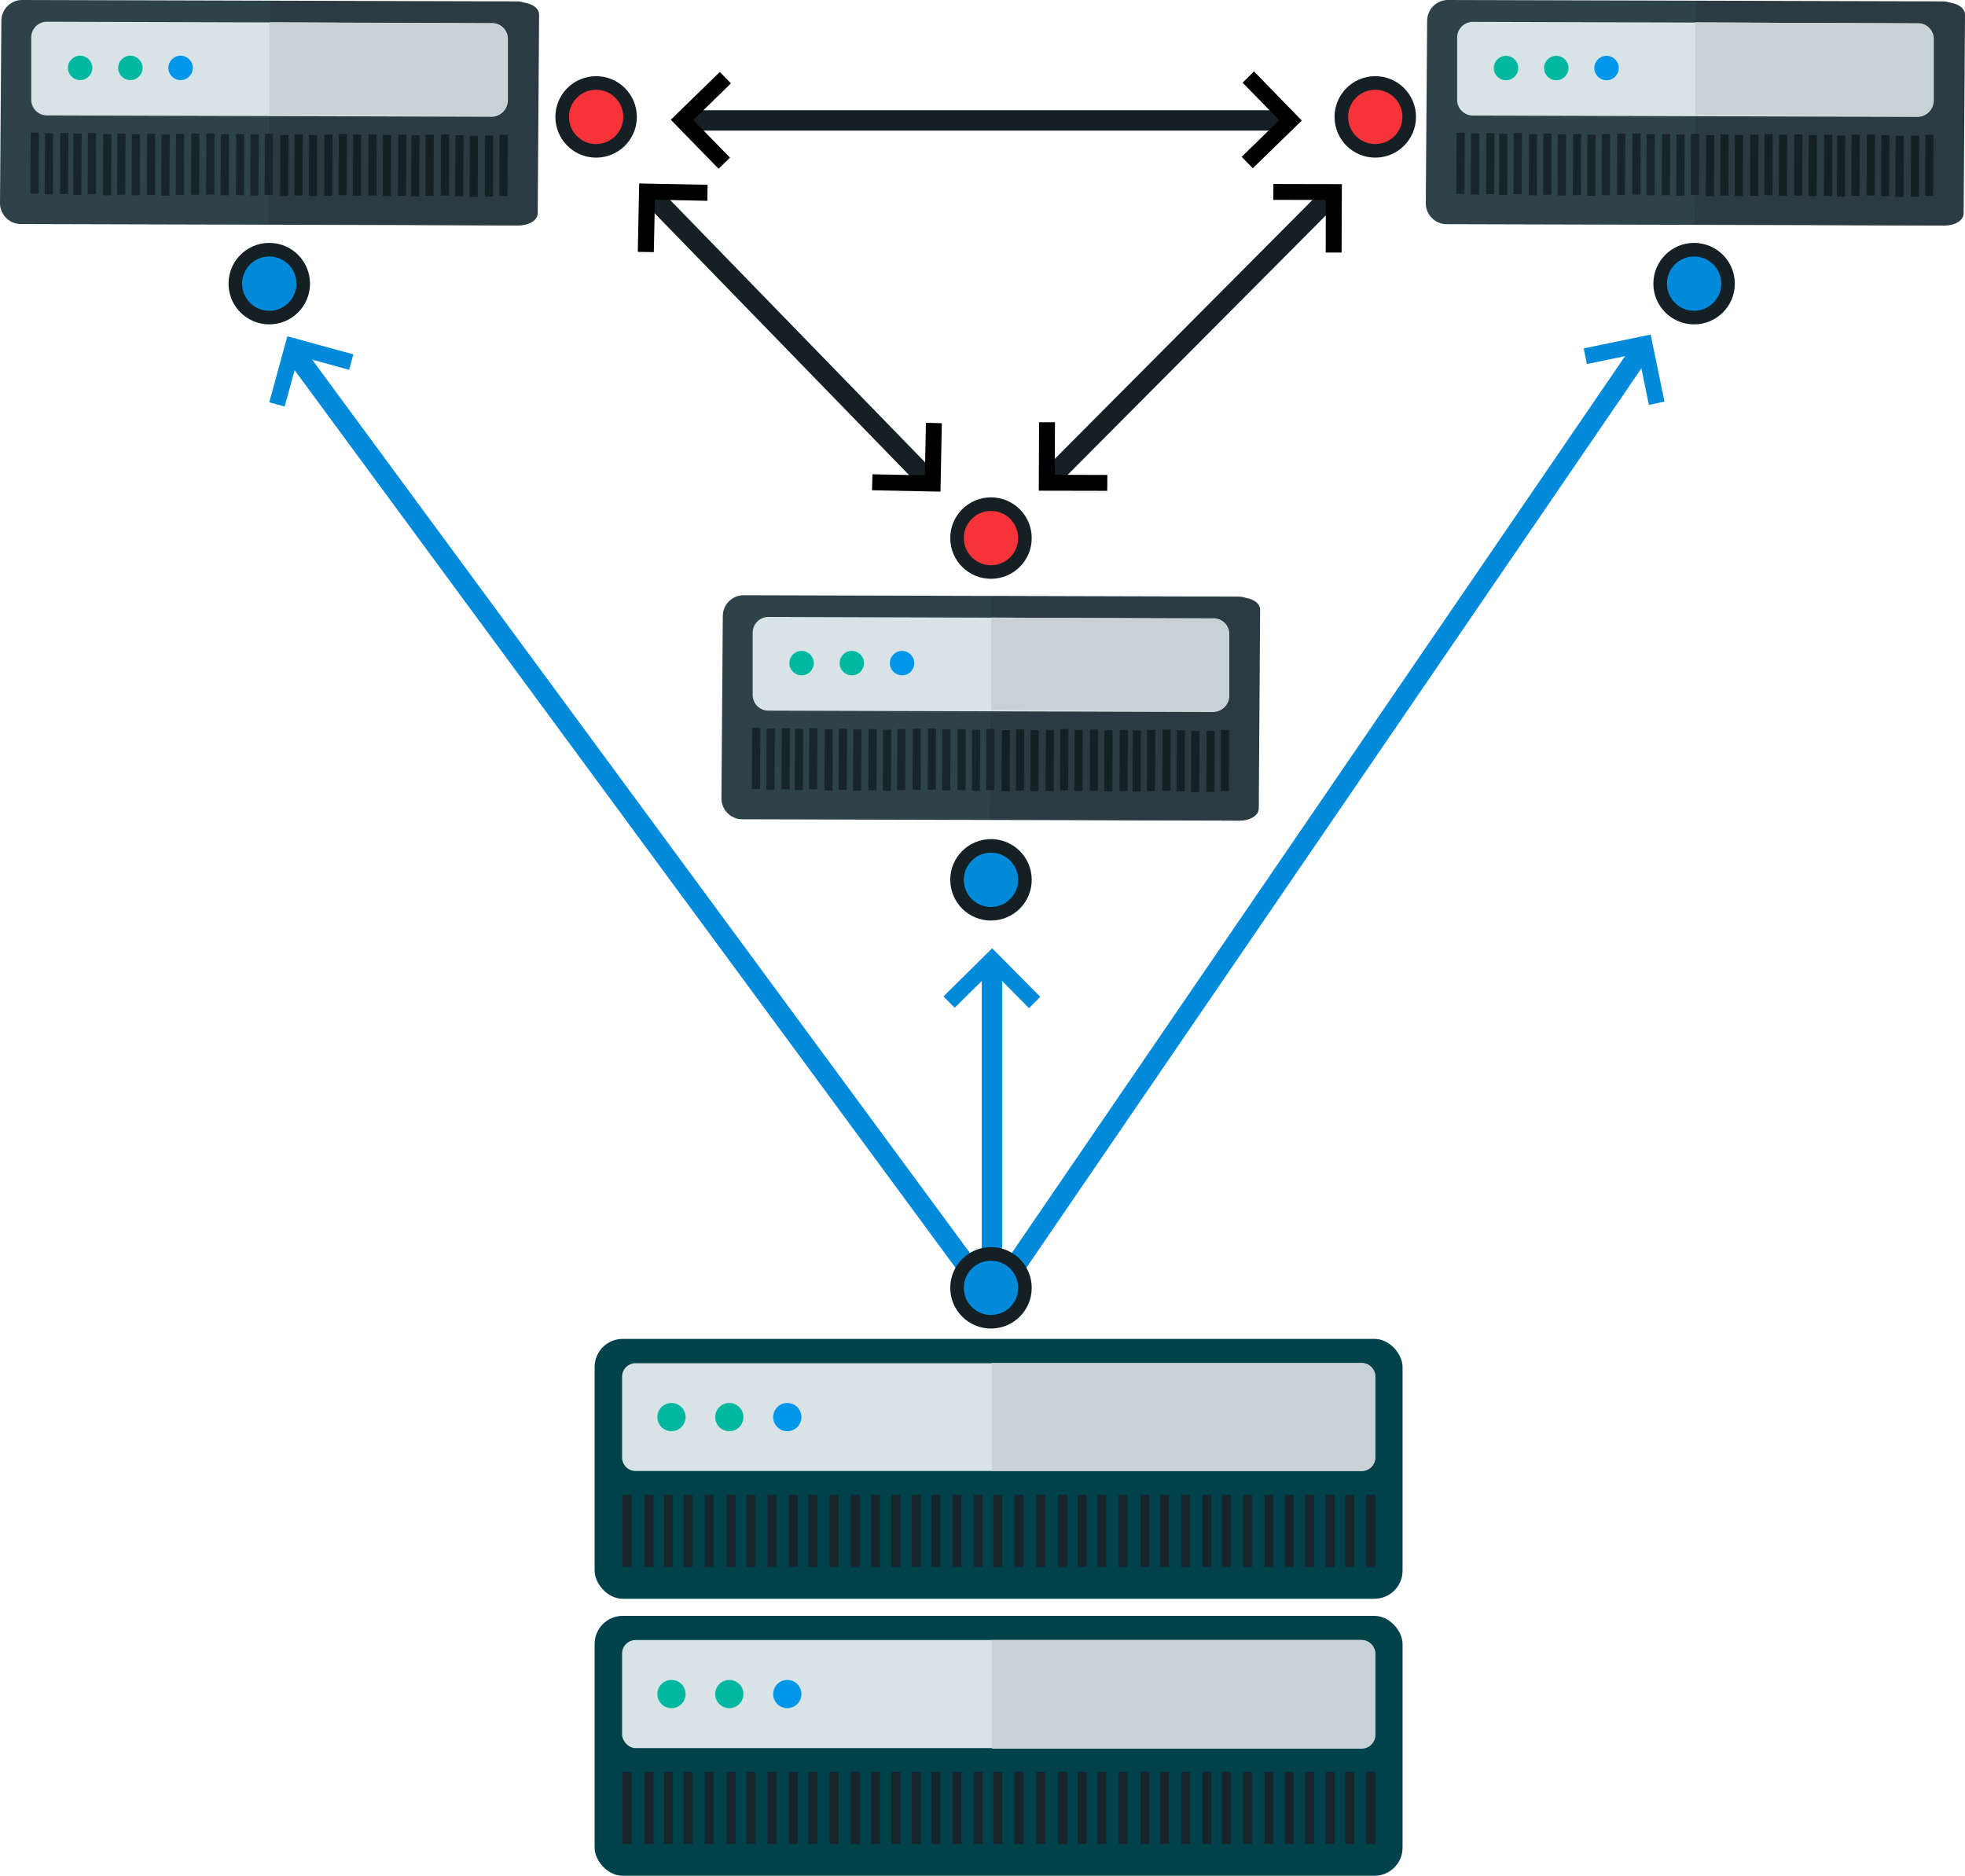 <svg xmlns="http://www.w3.org/2000/svg" viewBox="0 0 144.71 138.15"><defs><style>.cls-1{fill:#2e424a;}.cls-2{fill:#2b3a43;}.cls-3{fill:#d8e3e6;}.cls-4{fill:#00b8a1;}.cls-5{fill:#0096ea;}.cls-6{fill:#17242a;}.cls-7{fill:#152024;}.cls-8{fill:#c8d1d4;}.cls-12,.cls-14,.cls-9{fill:#008ad9;}.cls-10,.cls-11,.cls-9{stroke:#152024;}.cls-10,.cls-11,.cls-12,.cls-13,.cls-9{stroke-miterlimit:10;}.cls-10,.cls-13{fill:none;}.cls-10,.cls-12,.cls-13{stroke-width:1.5px;}.cls-11{fill:#f7333a;}.cls-12,.cls-13{stroke:#008ad9;}.cls-15{fill:#00424a;}</style></defs><title>deploy_software</title><g id="Слой_2" data-name="Слой 2"><g id="Слой_1-2" data-name="Слой 1"><g id="Слой_1-3" data-name="Слой 1"><path class="cls-1" d="M38,16.6,1.5,16.5A1.54,1.54,0,0,1,0,15L.1,1.5A1.54,1.54,0,0,1,1.6,0L38.1.1a1.54,1.54,0,0,1,1.5,1.5l-.1,13.5A1.42,1.42,0,0,1,38,16.6Z"/><path class="cls-2" d="M19.9.08l18.4.1c.8,0,1.4.39,1.4.89l-.1,14.64c0,.49-.6.89-1.4.89l-18.4-.1"/><path class="cls-3" d="M36.2,8.6,3.5,8.5A1.16,1.16,0,0,1,2.3,7.3V2.8A1.16,1.16,0,0,1,3.5,1.6l32.7.1a1.16,1.16,0,0,1,1.2,1.2V7.4A1.22,1.22,0,0,1,36.2,8.6Z"/><circle class="cls-4" cx="5.9" cy="5" r="0.9"/><circle class="cls-4" cx="9.6" cy="5" r="0.9"/><circle class="cls-5" cx="13.3" cy="5" r="0.9"/><rect class="cls-6" x="0.3" y="11.72" width="4.5" height="0.6" transform="translate(-9.48 14.52) rotate(-89.77)"/><rect class="cls-6" x="1.36" y="11.77" width="4.5" height="0.6" transform="translate(-8.48 15.63) rotate(-89.77)"/><rect class="cls-6" x="2.49" y="11.75" width="4.5" height="0.6" transform="translate(-7.34 16.74) rotate(-89.77)"/><rect class="cls-6" x="3.45" y="11.8" width="4.5" height="0.6" transform="translate(-6.42 17.75) rotate(-89.77)"/><rect class="cls-6" x="4.51" y="11.75" width="4.5" height="0.6" transform="translate(-5.31 18.76) rotate(-89.77)"/><rect class="cls-6" x="5.64" y="11.83" width="4.5" height="0.6" transform="translate(-4.27 19.97) rotate(-89.77)"/><rect class="cls-6" x="6.69" y="11.78" width="4.5" height="0.6" transform="translate(-3.18 20.98) rotate(-89.77)"/><rect class="cls-6" x="7.75" y="11.83" width="4.5" height="0.6" transform="translate(-2.17 22.08) rotate(-89.77)"/><rect class="cls-6" x="8.88" y="11.81" width="4.5" height="0.6" transform="translate(-1.03 23.19) rotate(-89.77)"/><rect class="cls-6" x="9.94" y="11.86" width="4.5" height="0.6" transform="translate(-0.02 24.3) rotate(-89.77)"/><rect class="cls-6" x="11" y="11.81" width="4.5" height="0.6" transform="translate(1.09 25.31) rotate(-89.77)"/><rect class="cls-6" x="12.13" y="11.79" width="4.5" height="0.6" transform="translate(2.23 26.42) rotate(-89.77)"/><rect class="cls-6" x="13.25" y="11.78" width="4.5" height="0.6" transform="translate(3.35 27.53) rotate(-89.77)"/><rect class="cls-6" x="14.31" y="11.83" width="4.5" height="0.6" transform="translate(4.36 28.64) rotate(-89.77)"/><rect class="cls-6" x="15.43" y="11.81" width="4.5" height="0.6" transform="translate(5.5 29.75) rotate(-89.77)"/><rect class="cls-6" x="16.5" y="11.86" width="4.5" height="0.6" transform="translate(6.51 30.85) rotate(-89.77)"/><rect class="cls-6" x="17.56" y="11.8" width="4.5" height="0.6" transform="translate(7.62 31.86) rotate(-89.77)"/><rect class="cls-7" x="18.68" y="11.89" width="4.5" height="0.6" transform="translate(8.66 33.07) rotate(-89.77)"/><rect class="cls-7" x="19.74" y="11.84" width="4.5" height="0.6" transform="translate(9.76 34.08) rotate(-89.77)"/><rect class="cls-7" x="20.8" y="11.89" width="4.5" height="0.6" transform="translate(10.77 35.19) rotate(-89.77)"/><rect class="cls-7" x="21.93" y="11.87" width="4.5" height="0.6" transform="translate(11.91 36.3) rotate(-89.77)"/><rect class="cls-7" x="22.99" y="11.82" width="4.5" height="0.6" transform="translate(13.02 37.31) rotate(-89.77)"/><rect class="cls-7" x="24.05" y="11.86" width="4.5" height="0.6" transform="translate(14.03 38.41) rotate(-89.77)"/><rect class="cls-7" x="25.18" y="11.85" width="4.5" height="0.6" transform="translate(15.17 39.52) rotate(-89.77)"/><rect class="cls-7" x="26.24" y="11.89" width="4.5" height="0.6" transform="translate(16.19 40.63) rotate(-89.77)"/><rect class="cls-7" x="27.37" y="11.87" width="4.5" height="0.6" transform="translate(17.33 41.74) rotate(-89.77)"/><rect class="cls-7" x="28.33" y="11.92" width="4.5" height="0.6" transform="translate(18.24 42.75) rotate(-89.77)"/><rect class="cls-7" x="29.39" y="11.86" width="4.5" height="0.6" transform="translate(19.35 43.76) rotate(-89.77)"/><rect class="cls-7" x="30.52" y="11.85" width="4.5" height="0.6" transform="translate(20.49 44.87) rotate(-89.77)"/><rect class="cls-7" x="31.57" y="11.9" width="4.5" height="0.6" transform="translate(21.49 45.98) rotate(-89.77)"/><rect class="cls-7" x="32.63" y="11.95" width="4.5" height="0.6" transform="translate(22.5 47.08) rotate(-89.77)"/><rect class="cls-7" x="33.76" y="11.93" width="4.5" height="0.6" transform="translate(23.64 48.19) rotate(-89.77)"/><rect class="cls-7" x="34.82" y="11.88" width="4.5" height="0.6" transform="translate(24.75 49.2) rotate(-89.77)"/><path class="cls-8" d="M19.85,1.64l16.3.1a1.14,1.14,0,0,1,1.2,1.18V7.37a1.15,1.15,0,0,1-1.2,1.19l-16.3-.1"/><path class="cls-1" d="M91.13,60.44l-36.5-.1a1.54,1.54,0,0,1-1.5-1.5l.1-13.5a1.54,1.54,0,0,1,1.5-1.5l36.5.1a1.54,1.54,0,0,1,1.5,1.5l-.1,13.5A1.42,1.42,0,0,1,91.13,60.44Z"/><path class="cls-2" d="M73,43.92l18.4.09c.8,0,1.4.4,1.4.89l-.1,14.65c0,.49-.6.89-1.4.89l-18.4-.1"/><path class="cls-3" d="M89.33,52.44l-32.7-.1a1.16,1.16,0,0,1-1.2-1.2v-4.5a1.16,1.16,0,0,1,1.2-1.2l32.7.1a1.16,1.16,0,0,1,1.2,1.2v4.5A1.22,1.22,0,0,1,89.33,52.44Z"/><circle class="cls-4" cx="59.03" cy="48.84" r="0.9"/><circle class="cls-4" cx="62.73" cy="48.84" r="0.9"/><circle class="cls-5" cx="66.43" cy="48.84" r="0.9"/><rect class="cls-6" x="53.43" y="55.56" width="4.5" height="0.6" transform="translate(-0.4 111.32) rotate(-89.77)"/><rect class="cls-6" x="54.49" y="55.61" width="4.5" height="0.6" transform="translate(0.61 112.43) rotate(-89.77)"/><rect class="cls-6" x="55.62" y="55.59" width="4.5" height="0.6" transform="translate(1.74 113.53) rotate(-89.77)"/><rect class="cls-6" x="56.58" y="55.64" width="4.5" height="0.6" transform="translate(2.66 114.54) rotate(-89.77)"/><rect class="cls-6" x="57.64" y="55.58" width="4.5" height="0.6" transform="translate(3.77 115.55) rotate(-89.77)"/><rect class="cls-6" x="58.77" y="55.67" width="4.5" height="0.6" transform="translate(4.81 116.76) rotate(-89.77)"/><rect class="cls-6" x="59.82" y="55.62" width="4.5" height="0.6" transform="translate(5.9 117.77) rotate(-89.77)"/><rect class="cls-6" x="60.88" y="55.67" width="4.5" height="0.6" transform="translate(6.91 118.88) rotate(-89.77)"/><rect class="cls-6" x="62.01" y="55.65" width="4.5" height="0.6" transform="translate(8.05 119.99) rotate(-89.77)"/><rect class="cls-6" x="63.07" y="55.7" width="4.5" height="0.6" transform="translate(9.06 121.09) rotate(-89.77)"/><rect class="cls-6" x="64.13" y="55.64" width="4.5" height="0.6" transform="translate(10.17 122.1) rotate(-89.77)"/><rect class="cls-6" x="65.26" y="55.63" width="4.5" height="0.6" transform="translate(11.31 123.21) rotate(-89.77)"/><rect class="cls-6" x="66.38" y="55.62" width="4.5" height="0.6" transform="translate(12.43 124.32) rotate(-89.77)"/><rect class="cls-6" x="67.44" y="55.67" width="4.5" height="0.6" transform="translate(13.44 125.43) rotate(-89.77)"/><rect class="cls-6" x="68.56" y="55.65" width="4.5" height="0.6" transform="translate(14.58 126.54) rotate(-89.77)"/><rect class="cls-6" x="69.63" y="55.7" width="4.5" height="0.6" transform="translate(15.59 127.65) rotate(-89.77)"/><rect class="cls-6" x="70.69" y="55.64" width="4.5" height="0.6" transform="translate(16.7 128.66) rotate(-89.77)"/><rect class="cls-7" x="71.81" y="55.73" width="4.5" height="0.6" transform="translate(17.74 129.86) rotate(-89.77)"/><rect class="cls-7" x="72.87" y="55.68" width="4.5" height="0.6" transform="translate(18.84 130.87) rotate(-89.77)"/><rect class="cls-7" x="73.93" y="55.73" width="4.5" height="0.6" transform="translate(19.85 131.98) rotate(-89.77)"/><rect class="cls-7" x="75.06" y="55.71" width="4.5" height="0.6" transform="translate(20.99 133.09) rotate(-89.77)"/><rect class="cls-7" x="76.12" y="55.66" width="4.5" height="0.6" transform="translate(22.1 134.1) rotate(-89.77)"/><rect class="cls-7" x="77.18" y="55.7" width="4.5" height="0.6" transform="translate(23.11 135.21) rotate(-89.77)"/><rect class="cls-7" x="78.31" y="55.69" width="4.5" height="0.6" transform="translate(24.25 136.32) rotate(-89.77)"/><rect class="cls-7" x="79.37" y="55.73" width="4.5" height="0.6" transform="translate(25.27 137.43) rotate(-89.77)"/><rect class="cls-7" x="80.5" y="55.71" width="4.5" height="0.6" transform="translate(26.41 138.53) rotate(-89.77)"/><rect class="cls-7" x="81.46" y="55.76" width="4.5" height="0.6" transform="translate(27.32 139.54) rotate(-89.77)"/><rect class="cls-7" x="82.52" y="55.7" width="4.5" height="0.6" transform="translate(28.43 140.55) rotate(-89.77)"/><rect class="cls-7" x="83.65" y="55.69" width="4.5" height="0.6" transform="translate(29.57 141.66) rotate(-89.77)"/><rect class="cls-7" x="84.71" y="55.74" width="4.5" height="0.6" transform="translate(30.57 142.77) rotate(-89.77)"/><rect class="cls-7" x="85.77" y="55.79" width="4.5" height="0.6" transform="translate(31.58 143.88) rotate(-89.77)"/><rect class="cls-7" x="86.89" y="55.77" width="4.5" height="0.6" transform="translate(32.72 144.99) rotate(-89.77)"/><rect class="cls-7" x="87.96" y="55.72" width="4.5" height="0.6" transform="translate(33.83 145.99) rotate(-89.77)"/><path class="cls-8" d="M73,45.48l16.3.1a1.14,1.14,0,0,1,1.2,1.18v4.45a1.15,1.15,0,0,1-1.2,1.19L73,52.3"/></g><g id="Слой_3" data-name="Слой 3"><circle class="cls-9" cx="124.76" cy="20.89" r="2.5"/><circle class="cls-9" cx="19.83" cy="20.89" r="2.5"/><circle class="cls-9" cx="72.98" cy="64.8" r="2.5"/></g><path class="cls-1" d="M143,16.61l-36.5-.1A1.54,1.54,0,0,1,105,15l.1-13.5a1.54,1.54,0,0,1,1.5-1.5l36.5.1a1.54,1.54,0,0,1,1.5,1.5l-.1,13.5A1.42,1.42,0,0,1,143,16.61Z"/><path class="cls-2" d="M124.91.08l18.4.1c.8,0,1.4.4,1.4.89l-.1,14.65c0,.49-.6.89-1.4.89l-18.4-.1"/><path class="cls-3" d="M141.21,8.61l-32.7-.1a1.16,1.16,0,0,1-1.2-1.2V2.81a1.16,1.16,0,0,1,1.2-1.2l32.7.1a1.16,1.16,0,0,1,1.2,1.2v4.5A1.22,1.22,0,0,1,141.21,8.61Z"/><circle class="cls-4" cx="110.91" cy="5.01" r="0.9"/><circle class="cls-4" cx="114.61" cy="5.01" r="0.9"/><circle class="cls-5" cx="118.31" cy="5.01" r="0.9"/><rect class="cls-6" x="105.31" y="11.73" width="4.5" height="0.6" transform="translate(95.1 119.54) rotate(-89.77)"/><rect class="cls-6" x="106.37" y="11.78" width="4.5" height="0.6" transform="translate(96.11 120.65) rotate(-89.77)"/><rect class="cls-6" x="107.5" y="11.76" width="4.5" height="0.6" transform="translate(97.25 121.76) rotate(-89.77)"/><rect class="cls-6" x="108.46" y="11.8" width="4.5" height="0.6" transform="translate(98.16 122.77) rotate(-89.77)"/><rect class="cls-6" x="109.52" y="11.75" width="4.5" height="0.6" transform="translate(99.27 123.77) rotate(-89.77)"/><rect class="cls-6" x="110.65" y="11.83" width="4.5" height="0.6" transform="translate(100.31 124.98) rotate(-89.77)"/><rect class="cls-6" x="111.7" y="11.79" width="4.5" height="0.6" transform="translate(101.41 125.99) rotate(-89.77)"/><rect class="cls-6" x="112.76" y="11.84" width="4.5" height="0.6" transform="translate(102.42 127.1) rotate(-89.77)"/><rect class="cls-6" x="113.89" y="11.82" width="4.5" height="0.6" transform="translate(103.55 128.21) rotate(-89.77)"/><rect class="cls-6" x="114.95" y="11.86" width="4.5" height="0.6" transform="translate(104.57 129.32) rotate(-89.77)"/><rect class="cls-6" x="116.01" y="11.81" width="4.5" height="0.6" transform="translate(105.68 130.33) rotate(-89.77)"/><rect class="cls-6" x="117.14" y="11.79" width="4.5" height="0.6" transform="translate(106.82 131.44) rotate(-89.77)"/><rect class="cls-6" x="118.26" y="11.79" width="4.5" height="0.6" transform="translate(107.94 132.54) rotate(-89.77)"/><rect class="cls-6" x="119.32" y="11.83" width="4.5" height="0.6" transform="translate(108.94 133.65) rotate(-89.77)"/><rect class="cls-6" x="120.44" y="11.82" width="4.5" height="0.6" transform="translate(110.08 134.76) rotate(-89.77)"/><rect class="cls-6" x="121.51" y="11.86" width="4.5" height="0.6" transform="translate(111.1 135.87) rotate(-89.77)"/><rect class="cls-6" x="122.57" y="11.81" width="4.5" height="0.6" transform="translate(112.21 136.88) rotate(-89.77)"/><rect class="cls-7" x="123.69" y="11.89" width="4.5" height="0.6" transform="translate(113.24 138.09) rotate(-89.77)"/><rect class="cls-7" x="124.75" y="11.85" width="4.5" height="0.6" transform="translate(114.34 139.1) rotate(-89.77)"/><rect class="cls-7" x="125.81" y="11.89" width="4.5" height="0.6" transform="translate(115.35 140.2) rotate(-89.77)"/><rect class="cls-7" x="126.94" y="11.88" width="4.5" height="0.6" transform="translate(116.49 141.31) rotate(-89.77)"/><rect class="cls-7" x="128" y="11.82" width="4.5" height="0.6" transform="translate(117.6 142.32) rotate(-89.77)"/><rect class="cls-7" x="129.06" y="11.87" width="4.5" height="0.6" transform="translate(118.61 143.43) rotate(-89.77)"/><rect class="cls-7" x="130.19" y="11.85" width="4.5" height="0.6" transform="translate(119.75 144.54) rotate(-89.77)"/><rect class="cls-7" x="131.25" y="11.89" width="4.5" height="0.6" transform="translate(120.77 145.65) rotate(-89.77)"/><rect class="cls-7" x="132.38" y="11.88" width="4.5" height="0.6" transform="translate(121.91 146.76) rotate(-89.77)"/><rect class="cls-7" x="133.34" y="11.92" width="4.5" height="0.6" transform="translate(122.82 147.77) rotate(-89.77)"/><rect class="cls-7" x="134.4" y="11.87" width="4.5" height="0.6" transform="translate(123.93 148.77) rotate(-89.77)"/><rect class="cls-7" x="135.53" y="11.85" width="4.5" height="0.6" transform="translate(125.07 149.88) rotate(-89.77)"/><rect class="cls-7" x="136.59" y="11.91" width="4.5" height="0.6" transform="translate(126.07 150.99) rotate(-89.77)"/><rect class="cls-7" x="137.65" y="11.95" width="4.5" height="0.6" transform="translate(127.08 152.1) rotate(-89.77)"/><rect class="cls-7" x="138.77" y="11.94" width="4.5" height="0.6" transform="translate(128.22 153.21) rotate(-89.77)"/><rect class="cls-7" x="139.84" y="11.88" width="4.5" height="0.6" transform="translate(129.33 154.22) rotate(-89.77)"/><path class="cls-8" d="M124.86,1.64l16.3.1a1.15,1.15,0,0,1,1.2,1.19V7.38a1.15,1.15,0,0,1-1.2,1.19l-16.3-.1"/><g id="lines"><line class="cls-10" x1="50.83" y1="8.87" x2="94.94" y2="8.87"/></g><circle class="cls-11" cx="43.9" cy="8.61" r="2.5"/><circle class="cls-11" cx="101.28" cy="8.61" r="2.5"/><circle class="cls-11" cx="72.98" cy="39.63" r="2.5"/><line class="cls-12" x1="73.05" y1="70.7" x2="73.05" y2="95.75"/><line class="cls-13" x1="121.03" y1="25.58" x2="73.05" y2="95.75"/><line class="cls-13" x1="21.47" y1="25.69" x2="73.05" y2="95.75"/><g id="chevron-right"><polygon class="cls-14" points="69.48 73.39 70.31 74.22 73.06 71.5 75.78 74.25 76.61 73.42 73.07 69.84 69.48 73.39"/></g><g id="chevron-right-2" data-name="chevron-right"><polygon points="92.35 5.26 91.51 6.09 94.21 8.85 91.44 11.55 92.26 12.39 95.87 8.88 92.35 5.26"/></g><g id="chevron-right-3" data-name="chevron-right"><polygon points="52.92 12.43 53.76 11.61 51.06 8.84 53.83 6.14 53.01 5.3 49.4 8.82 52.92 12.43"/></g><line class="cls-10" x1="48.16" y1="14.58" x2="68.45" y2="35.46"/><g id="chevron-right-4" data-name="chevron-right"><polygon points="46.97 18.55 48.15 18.57 48.23 14.71 52.09 14.79 52.11 13.61 47.07 13.51 46.97 18.55"/></g><g id="chevron-right-5" data-name="chevron-right"><polygon points="69.36 31.17 68.19 31.14 68.11 35.01 64.25 34.93 64.22 36.11 69.26 36.21 69.36 31.17"/></g><line class="cls-10" x1="97.77" y1="14.67" x2="77.23" y2="35.31"/><g id="chevron-right-6" data-name="chevron-right"><polygon points="93.78 13.55 93.77 14.72 97.64 14.73 97.63 18.6 98.8 18.6 98.82 13.56 93.78 13.55"/></g><g id="chevron-right-7" data-name="chevron-right"><polygon class="cls-14" points="116.63 25.66 116.86 26.81 120.65 26.03 121.43 29.82 122.58 29.58 121.56 24.64 116.63 25.66"/></g><g id="chevron-right-8" data-name="chevron-right"><polygon class="cls-14" points="19.83 29.63 20.96 29.94 21.99 26.21 25.71 27.24 26.02 26.1 21.16 24.77 19.83 29.63"/></g><g id="chevron-right-9" data-name="chevron-right"><polygon points="81.54 36.15 81.55 34.98 77.68 34.97 77.69 31.1 76.52 31.1 76.5 36.14 81.54 36.15"/></g><circle class="cls-9" cx="72.98" cy="94.85" r="2.5"/><rect class="cls-15" x="43.79" y="119.01" width="59.5" height="19.14" rx="2.07" ry="2.07"/><rect class="cls-3" x="45.81" y="120.79" width="55.47" height="7.96" rx="1" ry="1"/><rect class="cls-6" x="74.71" y="130.51" width="0.66" height="5.3"/><rect class="cls-6" x="73.15" y="130.51" width="0.66" height="5.3"/><rect class="cls-6" x="71.71" y="130.51" width="0.66" height="5.3"/><rect class="cls-6" x="70.15" y="130.51" width="0.66" height="5.3"/><rect class="cls-6" x="68.59" y="130.51" width="0.66" height="5.3"/><rect class="cls-6" x="67.15" y="130.51" width="0.66" height="5.3"/><rect class="cls-6" x="65.65" y="130.51" width="0.66" height="5.3"/><rect class="cls-6" x="64.15" y="130.51" width="0.66" height="5.3"/><rect class="cls-6" x="62.65" y="130.51" width="0.66" height="5.3"/><rect class="cls-6" x="61.09" y="130.51" width="0.66" height="5.3"/><rect class="cls-6" x="59.53" y="130.51" width="0.66" height="5.3"/><rect class="cls-6" x="58.09" y="130.51" width="0.66" height="5.3"/><rect class="cls-6" x="56.53" y="130.51" width="0.66" height="5.3"/><rect class="cls-6" x="54.97" y="130.51" width="0.66" height="5.3"/><rect class="cls-6" x="53.52" y="130.51" width="0.66" height="5.3"/><rect class="cls-6" x="51.9" y="130.51" width="0.66" height="5.3"/><rect class="cls-6" x="50.34" y="130.51" width="0.66" height="5.3"/><rect class="cls-6" x="48.9" y="130.51" width="0.66" height="5.3"/><rect class="cls-6" x="47.46" y="130.51" width="0.66" height="5.3"/><rect class="cls-6" x="45.84" y="130.51" width="0.66" height="5.3"/><rect class="cls-6" x="100.62" y="130.51" width="0.66" height="5.3"/><rect class="cls-6" x="99.06" y="130.51" width="0.66" height="5.3"/><rect class="cls-6" x="97.62" y="130.51" width="0.66" height="5.3"/><rect class="cls-6" x="96.12" y="130.51" width="0.66" height="5.3"/><rect class="cls-6" x="94.62" y="130.51" width="0.66" height="5.3"/><rect class="cls-6" x="93.12" y="130.51" width="0.66" height="5.3"/><rect class="cls-6" x="91.55" y="130.51" width="0.66" height="5.3"/><rect class="cls-6" x="89.99" y="130.51" width="0.66" height="5.3"/><rect class="cls-6" x="88.55" y="130.51" width="0.66" height="5.3"/><rect class="cls-6" x="86.99" y="130.51" width="0.66" height="5.3"/><rect class="cls-6" x="85.43" y="130.51" width="0.66" height="5.3"/><rect class="cls-6" x="83.99" y="130.51" width="0.66" height="5.3"/><rect class="cls-6" x="82.37" y="130.51" width="0.66" height="5.3"/><rect class="cls-6" x="80.81" y="130.51" width="0.66" height="5.3"/><rect class="cls-6" x="79.37" y="130.51" width="0.66" height="5.3"/><rect class="cls-6" x="77.93" y="130.51" width="0.66" height="5.3"/><rect class="cls-6" x="76.31" y="130.51" width="0.66" height="5.3"/><circle class="cls-4" cx="49.45" cy="124.77" r="1.04"/><circle class="cls-4" cx="53.71" cy="124.77" r="1.04"/><circle class="cls-5" cx="57.98" cy="124.77" r="1.04"/><rect class="cls-15" x="43.79" y="98.61" width="59.5" height="19.14" rx="2.07" ry="2.07"/><path class="cls-3" d="M73.05,100.39h27.23a1,1,0,0,1,1,1v5.95a1,1,0,0,1-1,1H46.81a1,1,0,0,1-1-1V101.4a1,1,0,0,1,1-1H73.05"/><path class="cls-8" d="M73.05,100.39h27.23a1,1,0,0,1,1,1v5.95a1,1,0,0,1-1,1H73.05"/><path class="cls-8" d="M73.05,120.79h27.23a1,1,0,0,1,1,1v6a1,1,0,0,1-1,1H73.05"/><rect class="cls-6" x="74.71" y="110.1" width="0.66" height="5.3"/><rect class="cls-6" x="73.15" y="110.1" width="0.66" height="5.3"/><rect class="cls-6" x="71.71" y="110.1" width="0.66" height="5.3"/><rect class="cls-6" x="70.15" y="110.1" width="0.66" height="5.3"/><rect class="cls-6" x="68.59" y="110.1" width="0.66" height="5.3"/><rect class="cls-6" x="67.15" y="110.1" width="0.66" height="5.3"/><rect class="cls-6" x="65.65" y="110.1" width="0.66" height="5.3"/><rect class="cls-6" x="64.15" y="110.1" width="0.66" height="5.3"/><rect class="cls-6" x="62.65" y="110.1" width="0.66" height="5.3"/><rect class="cls-6" x="61.09" y="110.1" width="0.66" height="5.3"/><rect class="cls-6" x="59.53" y="110.1" width="0.66" height="5.3"/><rect class="cls-6" x="58.09" y="110.1" width="0.66" height="5.3"/><rect class="cls-6" x="56.53" y="110.1" width="0.66" height="5.3"/><rect class="cls-6" x="54.97" y="110.1" width="0.66" height="5.3"/><rect class="cls-6" x="53.52" y="110.1" width="0.66" height="5.3"/><rect class="cls-6" x="51.9" y="110.1" width="0.66" height="5.3"/><rect class="cls-6" x="50.34" y="110.1" width="0.66" height="5.3"/><rect class="cls-6" x="48.9" y="110.1" width="0.66" height="5.3"/><rect class="cls-6" x="47.46" y="110.1" width="0.66" height="5.3"/><rect class="cls-6" x="45.84" y="110.1" width="0.66" height="5.3"/><rect class="cls-6" x="100.62" y="110.1" width="0.66" height="5.3"/><rect class="cls-6" x="99.06" y="110.1" width="0.66" height="5.3"/><rect class="cls-6" x="97.62" y="110.1" width="0.66" height="5.3"/><rect class="cls-6" x="96.12" y="110.1" width="0.66" height="5.3"/><rect class="cls-6" x="94.62" y="110.1" width="0.66" height="5.3"/><rect class="cls-6" x="93.12" y="110.1" width="0.66" height="5.3"/><rect class="cls-6" x="91.55" y="110.1" width="0.66" height="5.3"/><rect class="cls-6" x="89.99" y="110.1" width="0.66" height="5.3"/><rect class="cls-6" x="88.55" y="110.1" width="0.66" height="5.3"/><rect class="cls-6" x="86.99" y="110.1" width="0.66" height="5.3"/><rect class="cls-6" x="85.43" y="110.1" width="0.66" height="5.3"/><rect class="cls-6" x="83.99" y="110.1" width="0.66" height="5.3"/><rect class="cls-6" x="82.37" y="110.1" width="0.66" height="5.3"/><rect class="cls-6" x="80.81" y="110.1" width="0.66" height="5.3"/><rect class="cls-6" x="79.37" y="110.1" width="0.66" height="5.3"/><rect class="cls-6" x="77.93" y="110.1" width="0.66" height="5.3"/><rect class="cls-6" x="76.31" y="110.1" width="0.66" height="5.3"/><circle class="cls-4" cx="49.45" cy="104.37" r="1.04"/><circle class="cls-4" cx="53.71" cy="104.37" r="1.04"/><circle class="cls-5" cx="57.98" cy="104.37" r="1.04"/></g></g></svg>